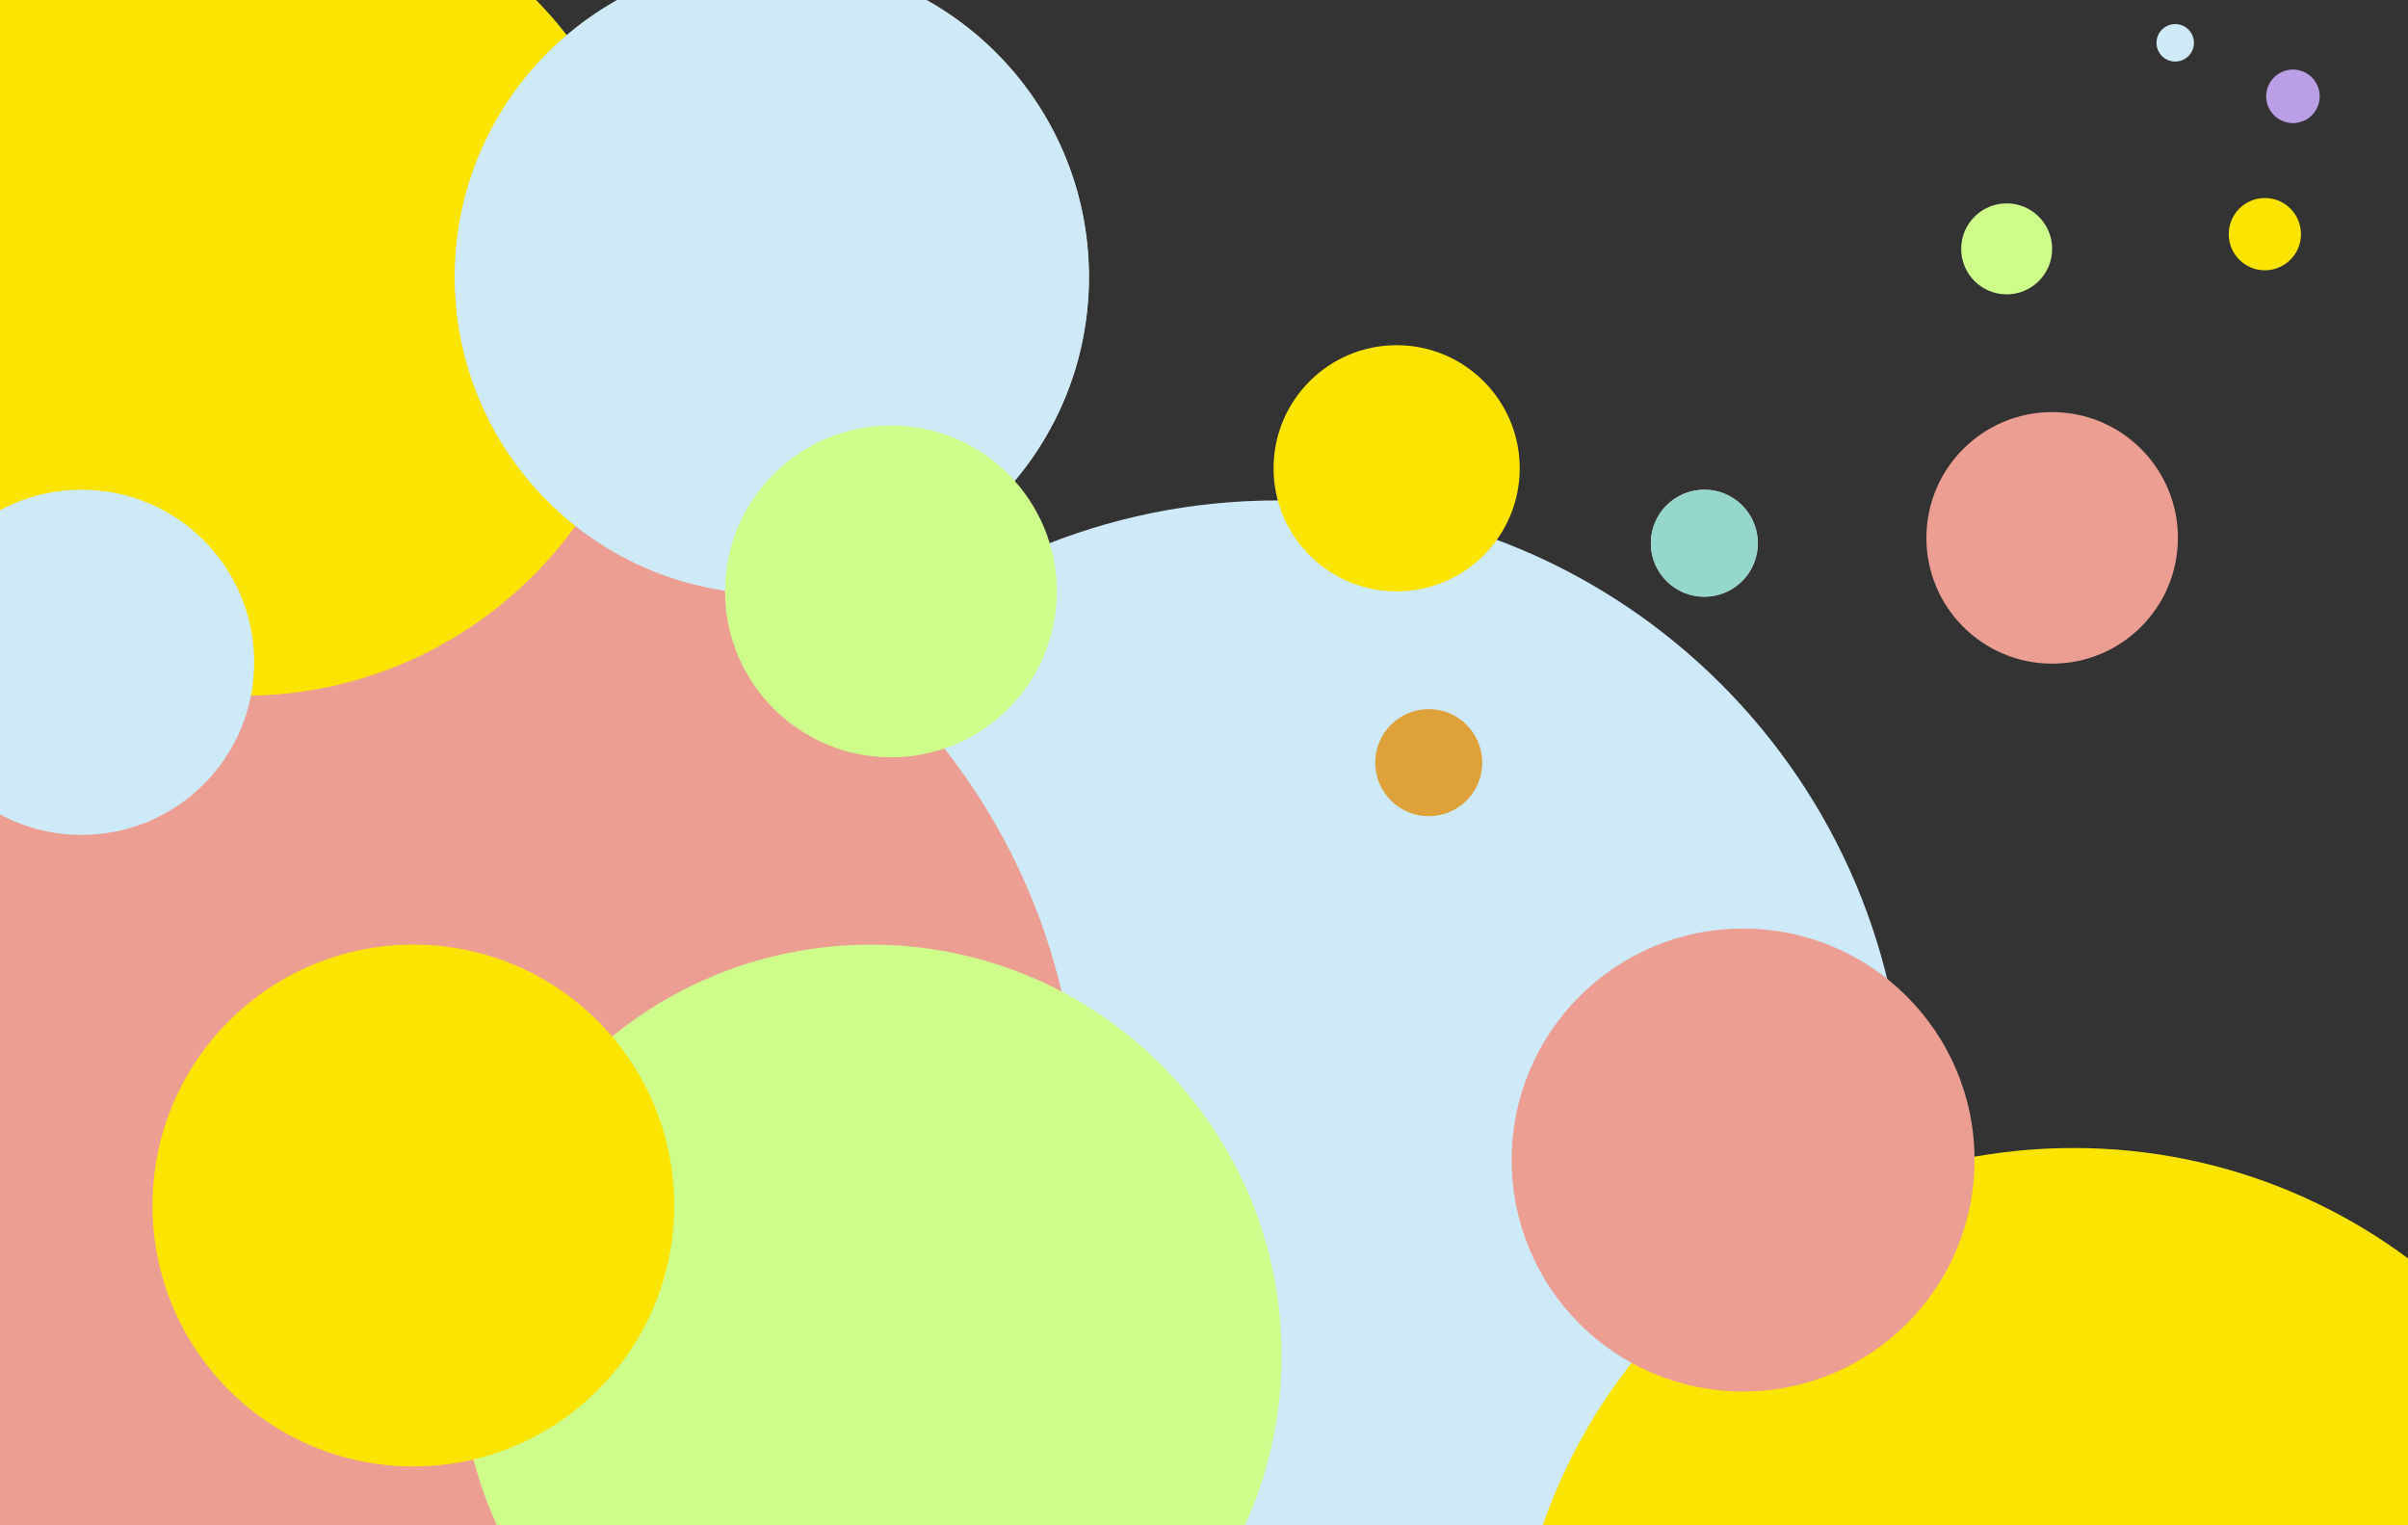 <?xml version="1.0" encoding="UTF-8" standalone="no"?>
<svg width="900px" height="570px" viewBox="0 0 900 570" version="1.1" xmlns="http://www.w3.org/2000/svg" xmlns:xlink="http://www.w3.org/1999/xlink" xmlns:sketch="http://www.bohemiancoding.com/sketch/ns">
    <rect x="0" y="0" width="900" height="570" fill="#333333" stroke="none"/>
    <title>Artboard 1</title>
    <description>Created with Sketch (http://www.bohemiancoding.com/sketch)</description>
    <defs></defs>
    <g id="Page 1" fill="#D8D8D8" fill-rule="evenodd">
        <g id="Artboard 1">
            <g id="Group">
                <path d="M477.5,656 C607.011,656 712,551.011 712,421.5 C712,291.989 607.011,187 477.5,187 C347.989,187 243,291.989 243,421.5 C243,551.011 347.989,656 477.5,656 Z M477.5,656" id="Oval 1 copy 3" fill="#CEE9F7"></path>
                <path d="M73.5,402 C126.795,402 170,358.795 170,305.5 C170,252.205 126.795,209 73.5,209 C20.205,209 -23,252.205 -23,305.5 C-23,358.795 20.205,402 73.5,402 Z M73.5,402" id="Oval 1 copy 4"></path>
                <path d="M168.5,659 C298.011,659 403,554.011 403,424.5 C403,294.989 298.011,190 168.5,190 C38.989,190 -66,294.989 -66,424.5 C-66,554.011 38.989,659 168.5,659 Z M168.5,659" id="Oval 1 copy 4" fill="#EC9E92"></path>
                <path d="M91,260 C175.5,260 244,191.5 244,107 C244,22.5 175.5,-46 91,-46 C6.5,-46 -62,22.5 -62,107 C-62,191.5 6.5,260 91,260 Z M91,260" id="Oval 1" fill="#FBE500"></path>
                <path d="M775,849 C890.98,849 985,754.98 985,639 C985,523.02 890.98,429 775,429 C659.02,429 565,523.02 565,639 C565,754.98 659.02,849 775,849 Z M775,849" id="Oval 1 copy" fill="#FBE500"></path>
                <path d="M288.5,222 C353.946,222 407,168.946 407,103.5 C407,38.054 353.946,-15 288.5,-15 C223.054,-15 170,38.054 170,103.5 C170,168.946 223.054,222 288.5,222 Z M288.5,222" id="Oval 1 copy 2"></path>
                <path d="M288.5,222 C353.946,222 407,168.946 407,103.5 C407,38.054 353.946,-15 288.5,-15 C223.054,-15 170,38.054 170,103.5 C170,168.946 223.054,222 288.5,222 Z M288.5,222" id="Oval 1 copy 3" fill="#CEEAF7"></path>
                <path d="M813,23 C816.866,23 820,19.866 820,16 C820,12.134 816.866,9 813,9 C809.134,9 806,12.134 806,16 C806,19.866 809.134,23 813,23 Z M813,23" id="Oval 1 copy 4" fill="#CEEAF7"></path>
                <path d="M767,248 C792.957,248 814,226.957 814,201 C814,175.043 792.957,154 767,154 C741.043,154 720,175.043 720,201 C720,226.957 741.043,248 767,248 Z M767,248" id="Oval 1 copy 4" fill="#EC9E92"></path>
                <path d="M333,283 C367.242,283 395,255.242 395,221 C395,186.758 367.242,159 333,159 C298.758,159 271,186.758 271,221 C271,255.242 298.758,283 333,283 Z M333,283" id="Oval 1 copy 5" fill="#CFFD8C"></path>
                <path d="M750,110 C759.389,110 767,102.389 767,93 C767,83.611 759.389,76 750,76 C740.611,76 733,83.611 733,93 C733,102.389 740.611,110 750,110 Z M750,110" id="Oval 1 copy 6" fill="#CFFD8C"></path>
                <path d="M534,305 C545.046,305 554,296.046 554,285 C554,273.954 545.046,265 534,265 C522.954,265 514,273.954 514,285 C514,296.046 522.954,305 534,305 Z M534,305" id="Oval 1 copy 4" fill="#DFA139"></path>
                <path d="M846.5,101 C853.956,101 860,94.956 860,87.5 C860,80.044 853.956,74 846.5,74 C839.044,74 833,80.044 833,87.5 C833,94.956 839.044,101 846.5,101 Z M846.5,101" id="Oval 1 copy 5" fill="#FBE500"></path>
                <path d="M637,223 C648.046,223 657,214.046 657,203 C657,191.954 648.046,183 637,183 C625.954,183 617,191.954 617,203 C617,214.046 625.954,223 637,223 Z M637,223" id="Oval 1 copy 5"></path>
                <path d="M637,223 C648.046,223 657,214.046 657,203 C657,191.954 648.046,183 637,183 C625.954,183 617,191.954 617,203 C617,214.046 625.954,223 637,223 Z M637,223" id="Oval 1 copy 6" fill="#96D7CB"></path>
                <path d="M651.5,520 C699.273,520 738,481.273 738,433.5 C738,385.727 699.273,347 651.5,347 C603.727,347 565,385.727 565,433.5 C565,481.273 603.727,520 651.5,520 Z M651.5,520" id="Oval 1 copy 7" fill="#EC9E92"></path>
                <path d="M522,221 C547.405,221 568,200.405 568,175 C568,149.595 547.405,129 522,129 C496.595,129 476,149.595 476,175 C476,200.405 496.595,221 522,221 Z M522,221" id="Oval 1 copy 5" fill="#FBE500"></path>
                <path d="M857,46 C862.523,46 867,41.523 867,36 C867,30.477 862.523,26 857,26 C851.477,26 847,30.477 847,36 C847,41.523 851.477,46 857,46 Z M857,46" id="Oval 1 copy 6" fill="#BA9FE6"></path>
                <path d="M325.5,660 C410.276,660 479,591.276 479,506.5 C479,421.724 410.276,353 325.5,353 C240.724,353 172,421.724 172,506.5 C172,591.276 240.724,660 325.5,660 Z M325.5,660" id="Oval 1 copy 4" fill="#CFFD8C"></path>
                <path d="M30.5,312 C66.122,312 95,283.122 95,247.5 C95,211.878 66.122,183 30.5,183 C-5.122,183 -34,211.878 -34,247.5 C-34,283.122 -5.122,312 30.5,312 Z M30.5,312" id="Oval 1 copy 5" fill="#CEE9F7"></path>
                <path d="M154.5,548 C208.348,548 252,504.348 252,450.5 C252,396.652 208.348,353 154.5,353 C100.652,353 57,396.652 57,450.5 C57,504.348 100.652,548 154.5,548 Z M154.5,548" id="Oval 1 copy 3" fill="#FBE500"></path>
            </g>
        </g>
    </g>
</svg>